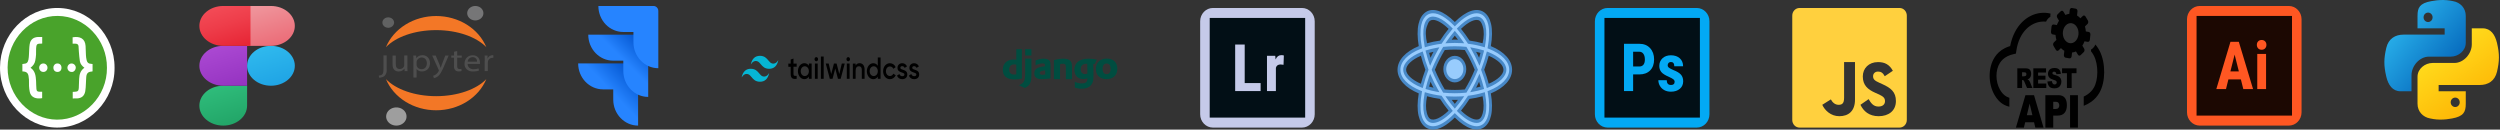 <svg width="1254" height="65" viewBox="0 0 1254 65" fill="none" xmlns="http://www.w3.org/2000/svg">
<rect x="0" y="0" width="1254" height="65" fill="#333333" stroke="none"/>
<path d="M28.519 63.999C13.209 63.889 -0.103 50.621 0.001 33.765C0.1 17.546 13.008 3.89 28.979 4.001C44.502 4.108 57.598 17.562 57.459 34.045C57.588 50.379 44.427 64.115 28.519 63.999ZM28.519 63.999C13.209 63.889 -0.103 50.621 0.001 33.765C0.1 17.546 13.008 3.89 28.979 4.001C44.502 4.108 57.598 17.562 57.459 34.045C57.588 50.379 44.427 64.115 28.519 63.999Z" fill="white"/>
<path d="M28.548 60.015C15.271 59.919 3.727 48.414 3.817 33.796C3.903 19.731 15.097 7.889 28.947 7.985C42.408 8.078 53.765 19.746 53.644 34.04C53.756 48.204 42.343 60.115 28.548 60.015ZM28.548 60.015C15.271 59.919 3.727 48.414 3.817 33.796C3.903 19.731 15.097 7.889 28.947 7.985C42.408 8.078 53.765 19.746 53.644 34.04C53.756 48.204 42.343 60.115 28.548 60.015Z" fill="#49A32B"/>
<path d="M38.006 33.99C37.942 35.23 36.905 36.259 35.883 36.08C35.878 36.08 35.873 36.08 35.867 36.08C34.735 36.081 33.816 35.124 33.815 33.941C33.853 32.756 34.795 31.821 35.931 31.841C37.063 31.847 38.067 32.846 38.006 33.99ZM19.797 46.005C20.224 46.018 20.651 46.008 21.144 46.008V49.239C18.083 49.78 15.562 48.872 14.944 46.171C14.732 45.178 14.602 44.167 14.554 43.151C14.488 42.075 14.602 40.986 14.524 39.912C14.306 36.956 13.939 35.947 11.223 35.807V32.128C11.417 32.081 11.615 32.046 11.813 32.023C13.303 31.946 13.931 31.469 14.264 29.937C14.415 29.076 14.505 28.205 14.532 27.33C14.65 25.639 14.608 23.92 14.878 22.256C15.268 19.849 16.698 18.68 19.062 18.55C19.734 18.512 20.409 18.544 21.171 18.544V21.846C20.857 21.87 20.57 21.917 20.284 21.908C18.358 21.847 18.259 22.532 18.118 24.196C18.03 25.24 18.151 26.302 18.083 27.349C18.012 28.392 17.879 29.429 17.684 30.454C17.406 31.939 16.531 33.044 15.319 33.982C17.672 35.581 17.94 38.066 18.093 40.588C18.175 41.944 18.137 43.309 18.269 44.659C18.372 45.706 18.762 45.973 19.797 46.005ZM21.78 31.841C21.793 31.841 21.805 31.841 21.817 31.841C22.942 31.861 23.839 32.829 23.82 34.004C23.82 34.042 23.819 34.081 23.817 34.119C23.754 35.267 22.811 36.144 21.712 36.078C21.667 36.079 21.623 36.078 21.579 36.076C20.459 36.018 19.596 35.023 19.652 33.853C19.707 32.684 20.66 31.783 21.78 31.841ZM28.791 31.841C30.022 31.831 30.839 32.664 30.846 33.934C30.852 35.239 30.078 36.073 28.855 36.079C27.612 36.084 26.793 35.263 26.787 34.001C26.783 33.936 26.782 33.872 26.784 33.807C26.818 32.685 27.717 31.805 28.791 31.841ZM43.471 30.232C43.798 31.509 44.435 31.957 45.722 32.019C45.933 32.029 46.143 32.066 46.432 32.1V35.778C46.276 35.831 46.115 35.871 45.953 35.898C44.228 36.01 43.442 36.748 43.267 38.554C43.156 39.707 43.165 40.873 43.089 42.029C43.057 43.3 42.946 44.566 42.758 45.822C42.318 48.096 40.958 49.23 38.711 49.369C37.988 49.414 37.26 49.376 36.48 49.376V46.089C36.9 46.062 37.27 46.024 37.641 46.015C38.984 45.981 39.458 45.529 39.524 44.137C39.597 42.608 39.629 41.077 39.694 39.547C39.789 37.336 40.369 35.361 42.341 33.982C41.213 33.141 40.306 32.124 40.072 30.751C39.788 29.088 39.696 27.388 39.543 25.701C39.468 24.858 39.471 24.007 39.393 23.165C39.308 22.255 38.709 21.941 37.916 21.92C37.462 21.909 37.006 21.918 36.425 21.918V18.708C40.131 18.066 42.691 19.353 42.928 23.055C43.028 24.61 43.014 26.172 43.109 27.726C43.151 28.572 43.272 29.411 43.471 30.232Z" fill="white"/>
<path d="M135.912 43C142.524 43 147.883 38.523 147.883 33C147.883 27.477 142.524 23 135.912 23C129.301 23 123.941 27.477 123.941 33C123.941 38.523 129.301 43 135.912 43Z" fill="url(#paint0_linear_1633_1767)"/>
<path d="M135.912 23H123.941V3H135.912C142.524 3 147.883 7.477 147.883 13C147.883 18.523 142.524 23 135.912 23Z" fill="url(#paint1_linear_1633_1767)"/>
<path d="M111.971 63C105.36 63 100 58.523 100 53C100 47.477 105.36 43 111.971 43H123.942V53C123.942 58.523 118.582 63 111.971 63Z" fill="url(#paint2_linear_1633_1767)"/>
<path d="M123.942 43H111.971C105.36 43 100 38.523 100 33C100 27.477 105.36 23 111.971 23H123.942V43Z" fill="url(#paint3_linear_1633_1767)"/>
<path d="M125.652 23H111.971C105.36 23 100 18.523 100 13C100 7.477 105.36 3 111.971 3H125.652V23Z" fill="url(#paint4_linear_1633_1767)"/>
<path d="M192.349 34.372V34.33V27.803H193.955V34.874C194.03 35.444 193.975 36.022 193.794 36.572C193.613 37.123 193.309 37.635 192.901 38.079C192.142 38.662 191.17 38.978 190.168 38.966L190 37.898C190.646 37.898 191.27 37.685 191.75 37.299C192.181 36.851 192.349 36.242 192.349 34.372ZM204.327 33.53C204.327 34.331 204.327 35.047 204.399 35.666H202.973L202.877 34.395C202.579 34.845 202.152 35.216 201.64 35.471C201.129 35.727 200.55 35.856 199.964 35.848C198.574 35.848 196.92 35.175 196.92 32.429V27.868H198.526V32.141C198.526 33.626 199.041 34.619 200.492 34.619C200.79 34.622 201.086 34.572 201.362 34.471C201.639 34.371 201.89 34.222 202.101 34.034C202.312 33.846 202.478 33.623 202.591 33.376C202.704 33.13 202.76 32.866 202.757 32.6V27.815H204.363V33.487L204.327 33.53ZM207.372 30.41C207.372 29.416 207.372 28.604 207.3 27.867H208.738L208.81 29.203C209.13 28.72 209.592 28.324 210.145 28.057C210.698 27.79 211.322 27.662 211.95 27.686C214.084 27.686 215.69 29.277 215.69 31.649C215.69 34.447 213.76 35.836 211.675 35.836C211.141 35.857 210.61 35.755 210.133 35.54C209.657 35.325 209.25 35.004 208.954 34.608V38.881H207.372V30.442V30.41ZM208.954 32.493C208.958 32.687 208.982 32.88 209.026 33.069C209.162 33.544 209.471 33.964 209.905 34.264C210.34 34.564 210.874 34.726 211.423 34.725C213.113 34.725 214.108 33.497 214.108 31.713C214.108 30.153 213.173 28.818 211.483 28.818C210.814 28.867 210.188 29.131 209.723 29.562C209.257 29.993 208.984 30.56 208.954 31.157V32.493ZM218.552 27.86L220.481 32.464C220.685 32.977 220.901 33.596 221.045 34.056C221.212 33.586 221.392 32.988 221.608 32.432L223.358 27.86H225.048L222.651 33.415C221.452 36.085 220.721 37.463 219.618 38.297C219.063 38.749 218.386 39.065 217.653 39.215L217.257 38.019C217.77 37.869 218.246 37.633 218.659 37.325C219.244 36.9 219.708 36.358 220.014 35.744C220.079 35.637 220.124 35.522 220.146 35.402C220.132 35.273 220.096 35.147 220.038 35.028L216.778 27.839H218.528L218.552 27.86ZM229.312 25.619V27.862H231.613V28.931H229.312V33.139C229.312 34.101 229.623 34.656 230.51 34.656C230.825 34.661 231.14 34.629 231.445 34.56L231.517 35.628C231.059 35.77 230.575 35.835 230.091 35.821C229.77 35.839 229.448 35.794 229.148 35.691C228.848 35.588 228.577 35.428 228.353 35.222C227.865 34.64 227.642 33.915 227.73 33.193V28.92H226.363V27.852H227.754V25.95L229.312 25.619ZM234.572 32.013C234.539 32.375 234.595 32.74 234.736 33.081C234.877 33.422 235.099 33.731 235.388 33.988C235.676 34.245 236.024 34.444 236.406 34.569C236.789 34.695 237.198 34.745 237.604 34.716C238.426 34.732 239.243 34.594 240.001 34.31L240.277 35.378C239.347 35.719 238.346 35.883 237.34 35.859C236.754 35.894 236.166 35.817 235.616 35.631C235.067 35.445 234.569 35.156 234.157 34.782C233.745 34.409 233.428 33.96 233.229 33.468C233.029 32.975 232.952 32.45 233.002 31.928C233.002 29.578 234.572 27.719 237.137 27.719C240.013 27.719 240.732 29.962 240.732 31.393C240.748 31.614 240.748 31.835 240.732 32.056H234.536L234.572 32.013ZM239.27 30.945C239.316 30.659 239.293 30.368 239.203 30.091C239.112 29.814 238.956 29.558 238.745 29.339C238.533 29.12 238.272 28.945 237.978 28.824C237.684 28.703 237.365 28.639 237.041 28.637C236.382 28.68 235.765 28.94 235.311 29.367C234.856 29.794 234.597 30.357 234.584 30.945H239.27ZM243.169 30.289C243.169 29.371 243.169 28.58 243.097 27.854H244.536V29.381H244.608C244.759 28.91 245.071 28.492 245.5 28.186C245.93 27.879 246.456 27.7 247.005 27.672C247.156 27.654 247.309 27.654 247.46 27.672V29.007C247.277 28.988 247.092 28.988 246.909 29.007C246.365 29.026 245.847 29.221 245.452 29.555C245.057 29.889 244.813 30.34 244.764 30.823C244.719 31.042 244.695 31.264 244.692 31.486V35.641H243.109V30.3L243.169 30.289Z" fill="#4E4E4E"/>
<path d="M242.467 6.402C242.516 7.12 242.324 7.834 241.916 8.455C241.508 9.075 240.902 9.573 240.176 9.885C239.449 10.197 238.634 10.31 237.836 10.208C237.037 10.106 236.291 9.795 235.691 9.314C235.092 8.833 234.667 8.203 234.47 7.506C234.274 6.809 234.314 6.075 234.587 5.398C234.86 4.722 235.353 4.133 236.002 3.707C236.652 3.281 237.43 3.036 238.236 3.005C238.764 2.979 239.293 3.047 239.792 3.204C240.291 3.361 240.75 3.604 241.144 3.92C241.537 4.235 241.856 4.617 242.083 5.043C242.31 5.469 242.44 5.931 242.467 6.402Z" fill="#767677"/>
<path d="M218.764 48.239C207.977 48.239 198.496 44.789 193.594 39.693C195.496 44.277 198.928 48.232 203.428 51.025C207.928 53.818 213.28 55.315 218.764 55.315C224.248 55.315 229.6 53.818 234.1 51.025C238.6 48.232 242.033 44.277 243.935 39.693C239.044 44.789 229.599 48.239 218.764 48.239Z" fill="#F37726"/>
<path d="M218.764 15.107C229.552 15.107 239.032 18.557 243.935 23.653C242.033 19.069 238.6 15.114 234.1 12.321C229.6 9.528 224.248 8.031 218.764 8.031C213.28 8.031 207.928 9.528 203.428 12.321C198.928 15.114 195.496 19.069 193.594 23.653C198.496 18.547 207.929 15.107 218.764 15.107Z" fill="#F37726"/>
<path d="M203.916 58.154C203.979 59.058 203.739 59.958 203.226 60.74C202.713 61.522 201.951 62.15 201.036 62.544C200.121 62.939 199.095 63.081 198.089 62.954C197.083 62.827 196.142 62.436 195.386 61.831C194.63 61.225 194.094 60.433 193.845 59.555C193.596 58.677 193.647 57.752 193.989 56.9C194.332 56.047 194.952 55.305 195.77 54.767C196.588 54.23 197.567 53.921 198.582 53.882C199.247 53.85 199.912 53.935 200.54 54.133C201.168 54.33 201.747 54.636 202.242 55.033C202.737 55.43 203.14 55.91 203.427 56.445C203.714 56.981 203.88 57.562 203.916 58.154Z" fill="#9E9E9E"/>
<path d="M194.821 13.945C194.24 13.959 193.667 13.82 193.174 13.545C192.681 13.27 192.291 12.871 192.052 12.399C191.813 11.926 191.736 11.401 191.83 10.89C191.925 10.379 192.187 9.904 192.584 9.525C192.981 9.146 193.495 8.88 194.061 8.761C194.626 8.642 195.219 8.674 195.764 8.854C196.31 9.034 196.783 9.354 197.125 9.773C197.467 10.193 197.662 10.693 197.686 11.21C197.708 11.911 197.42 12.59 196.884 13.102C196.348 13.614 195.606 13.917 194.821 13.945Z" fill="#616262"/>
<g clip-path="url(#clip0_1633_1767)">
<path fill-rule="evenodd" clip-rule="evenodd" d="M512.577 24.667V39.421C510.967 39.717 510.121 39.834 508.839 39.834C504.999 39.83 503 38.16 503 34.952C503 31.862 505.12 29.856 508.406 29.856C508.916 29.856 509.304 29.895 509.774 30.013V24.667H512.577ZM509.774 32.451C509.406 32.334 509.103 32.295 508.714 32.295C507.124 32.295 506.205 33.239 506.205 34.894C506.205 36.505 507.083 37.394 508.693 37.394C509.042 37.394 509.324 37.376 509.774 37.316V32.451Z" fill="#004D40"/>
<path fill-rule="evenodd" clip-rule="evenodd" d="M517.365 29.387V37.108C517.365 39.53 517.18 40.869 516.633 41.873C516.123 42.838 515.451 43.447 514.064 44.119L511.146 42.778C512.534 42.149 513.207 41.594 513.635 40.746C514.084 39.879 514.227 38.699 514.227 36.059V29.385H517.365V29.387Z" fill="#004D40"/>
<path d="M517.365 24.667H514.225V27.832H517.365V24.667Z" fill="#004D40"/>
<path fill-rule="evenodd" clip-rule="evenodd" d="M519.441 30.355C520.801 29.711 522.102 29.428 523.521 29.428C525.102 29.428 526.141 29.851 526.601 30.68C526.858 31.143 526.942 31.746 526.942 33.037V39.346C525.563 39.545 523.822 39.689 522.545 39.689C519.964 39.689 518.807 38.781 518.807 36.766C518.807 34.587 520.345 33.58 524.123 33.259V32.577C524.123 32.013 523.842 31.809 523.065 31.809C521.927 31.809 520.647 32.133 519.445 32.756L519.441 30.355ZM524.262 35.291C522.224 35.491 521.562 35.815 521.562 36.623C521.562 37.227 521.943 37.51 522.783 37.51C523.243 37.51 523.663 37.471 524.262 37.37V35.291Z" fill="#004D40"/>
<path fill-rule="evenodd" clip-rule="evenodd" d="M528.639 30.142C530.458 29.651 531.957 29.427 533.476 29.427C535.054 29.427 536.197 29.797 536.875 30.512C537.512 31.186 537.715 31.926 537.715 33.502V39.689H534.634V33.628C534.634 32.417 534.233 31.967 533.135 31.967C532.715 31.967 532.334 32.007 531.715 32.194V39.69H528.639V30.142Z" fill="#004D40"/>
<path fill-rule="evenodd" clip-rule="evenodd" d="M539.124 41.007C540.224 41.574 541.325 41.836 542.49 41.836C544.55 41.836 545.428 41.284 545.428 39.297V39.236C544.817 39.537 544.201 39.663 543.388 39.663C540.632 39.663 538.912 37.858 538.912 35C538.912 31.45 541.475 29.444 546.064 29.444C547.411 29.444 548.658 29.585 550.166 29.891L549.09 32.143C548.253 31.982 549.022 32.118 548.391 32.059V32.384L548.431 33.703L548.452 35.407C548.472 35.834 548.472 36.259 548.492 36.686V37.538C548.492 40.215 548.265 41.19 547.593 42.227C546.614 43.746 544.919 44.499 542.511 44.499C541.285 44.499 540.224 44.318 539.124 43.891V41.007ZM545.367 31.96H545.265H545.038C544.427 31.94 543.711 32.101 543.22 32.407C542.469 32.832 542.08 33.605 542.08 34.698C542.08 36.258 542.857 37.15 544.244 37.15C544.673 37.15 545.021 37.07 545.425 36.95V36.724V35.873C545.425 35.506 545.405 35.1 545.405 34.675L545.385 33.235L545.364 32.201V31.96H545.367Z" fill="#004D40"/>
<path fill-rule="evenodd" clip-rule="evenodd" d="M555.153 29.387C558.449 29.387 560.461 31.323 560.461 34.459C560.461 37.675 558.364 39.69 555.022 39.69C551.723 39.69 549.688 37.754 549.688 34.638C549.693 31.403 551.791 29.387 555.153 29.387ZM555.085 37.21C556.351 37.21 557.097 36.233 557.097 34.534C557.097 32.855 556.371 31.858 555.107 31.858C553.798 31.858 553.05 32.835 553.05 34.534C553.051 36.233 553.803 37.21 555.085 37.21Z" fill="#004D40"/>
</g>
<path d="M602 10.667C602 7 604.873 4 608.384 4H653.076C656.587 4 659.46 7 659.46 10.667V57.333C659.46 61 656.587 64 653.076 64H608.384C604.873 64 602 61 602 57.333V10.667Z" fill="#C5CAE9"/>
<path d="M606.789 9V59H654.673V9H606.789ZM632.327 45.667H619.558V22.333H624.346V41.667H632.327V45.667ZM643.819 32.5L642.383 32.333C641.106 32.333 640.308 32.833 639.988 34V45.667H635.519V28H639.669L639.829 29.833C640.467 28.333 641.425 27.667 642.702 27.667C643.181 27.667 643.659 27.667 643.979 27.833L643.819 32.5Z" fill="#020F16"/>
<path d="M1097 9.667C1097 5.985 1099.86 3 1103.38 3H1148.08C1151.6 3 1154.46 5.985 1154.46 9.667V56.333C1154.46 60.015 1151.6 63 1148.08 63H1103.38C1099.86 63 1097 60.015 1097 56.333V9.667Z" fill="#FF5722"/>
<path d="M1118.77 35.828H1123.01L1120.89 27.382L1118.77 35.828Z" fill="#1C0802"/>
<path d="M1101.79 8V58H1149.67V8H1101.79ZM1125.24 44.667L1124.02 39.817H1117.77L1116.56 44.667H1111.71L1118.8 20.968H1122.99L1130.13 44.667H1125.24ZM1136.66 44.667H1132.24V27.057H1136.66V44.667ZM1136.19 24.257C1135.76 24.723 1135.17 24.957 1134.43 24.957C1133.7 24.957 1133.11 24.723 1132.68 24.257C1132.25 23.79 1132.03 23.203 1132.03 22.498C1132.03 21.782 1132.25 21.197 1132.69 20.74C1133.12 20.283 1133.71 20.057 1134.43 20.057C1135.16 20.057 1135.74 20.285 1136.18 20.74C1136.62 21.195 1136.84 21.782 1136.84 22.498C1136.84 23.203 1136.62 23.79 1136.19 24.257Z" fill="#1C0802"/>
<path fill-rule="evenodd" clip-rule="evenodd" d="M381.203 28C378.754 28 377.21 29.452 376.602 32.339C377.522 30.887 378.591 30.345 379.823 30.712C380.52 30.922 381.025 31.517 381.574 32.182C382.48 33.267 383.519 34.509 385.805 34.509C388.254 34.509 389.797 33.056 390.406 30.17C389.486 31.622 388.417 32.164 387.185 31.797C386.487 31.587 385.983 30.992 385.433 30.327C384.528 29.242 383.489 28 381.203 28ZM376.602 34.491C374.152 34.491 372.609 35.944 372 38.83C372.92 37.378 373.989 36.836 375.221 37.203C375.919 37.413 376.423 38.008 376.973 38.673C377.878 39.758 378.917 41 381.203 41C383.652 41 385.196 39.548 385.805 36.661C384.884 38.113 383.815 38.656 382.583 38.288C381.886 38.078 381.381 37.483 380.832 36.818C379.926 35.751 378.887 34.491 376.602 34.491Z" fill="#06B6D4"/>
<path fill-rule="evenodd" clip-rule="evenodd" d="M399.612 33.475H398.009V37.132C398.009 38.112 398.558 38.094 399.612 38.042V39.529C397.459 39.827 396.613 39.127 396.613 37.15V33.493H395.426V31.901H396.613V29.853L398.009 29.363V31.901H399.612V33.475ZM405.727 31.883H407.123V39.512H405.727V38.409C405.237 39.214 404.466 39.704 403.456 39.704C401.69 39.704 400.235 37.954 400.235 35.697C400.235 33.423 401.705 31.691 403.456 31.691C404.466 31.691 405.237 32.181 405.727 32.968V31.883ZM403.679 38.147C404.851 38.147 405.727 37.132 405.727 35.697C405.727 34.28 404.851 33.248 403.679 33.248C402.521 33.248 401.63 34.263 401.63 35.697C401.63 37.132 402.521 38.147 403.679 38.147ZM409.453 30.746C408.963 30.746 408.562 30.256 408.562 29.696C408.562 29.119 408.963 28.646 409.453 28.646C409.943 28.646 410.344 29.119 410.344 29.696C410.358 30.256 409.943 30.746 409.453 30.746ZM408.755 39.512V31.883H410.151V39.512H408.755ZM411.769 39.512V28.366H413.164V39.512H411.769ZM422.248 31.883H423.718L421.684 39.512H420.318L418.968 34.368L417.602 39.512H416.236L414.203 31.883H415.672L416.934 37.15L418.3 31.883H419.636L420.986 37.15L422.248 31.883ZM425.469 30.746C424.979 30.746 424.579 30.256 424.579 29.696C424.579 29.119 424.979 28.646 425.469 28.646C425.959 28.646 426.36 29.119 426.36 29.696C426.36 30.256 425.959 30.746 425.469 30.746ZM424.757 39.512V31.883H426.152V39.512H424.757ZM431.184 31.691C432.639 31.691 433.678 32.845 433.678 34.84V39.529H432.282V34.997C432.282 33.843 431.718 33.23 430.828 33.23C429.907 33.23 429.18 33.878 429.18 35.435V39.529H427.785V31.901H429.18V32.88C429.611 32.075 430.308 31.691 431.184 31.691ZM440.298 28.839H441.693V39.529H440.298V38.427C439.808 39.232 439.036 39.721 438.027 39.721C436.26 39.721 434.806 37.972 434.806 35.715C434.806 33.44 436.275 31.708 438.027 31.708C439.036 31.708 439.808 32.198 440.298 32.985V28.839ZM438.264 38.147C439.437 38.147 440.313 37.132 440.313 35.697C440.313 34.28 439.437 33.248 438.264 33.248C437.107 33.248 436.216 34.263 436.216 35.697C436.216 37.132 437.092 38.147 438.264 38.147ZM446.384 39.721C444.424 39.721 442.97 37.972 442.97 35.715C442.97 33.44 444.439 31.708 446.384 31.708C447.66 31.708 448.759 32.478 449.278 33.685L448.076 34.508C447.794 33.79 447.156 33.335 446.384 33.335C445.241 33.335 444.38 34.35 444.38 35.732C444.38 37.114 445.241 38.129 446.384 38.129C447.156 38.129 447.794 37.657 448.106 36.957L449.308 37.762C448.759 38.934 447.66 39.721 446.384 39.721ZM451.609 34C451.609 35.382 455.097 34.542 455.097 37.377C455.097 38.899 453.969 39.721 452.574 39.721C451.282 39.721 450.347 39.039 449.931 37.937L451.134 37.114C451.342 37.797 451.861 38.217 452.574 38.217C453.197 38.217 453.672 37.972 453.672 37.359C453.672 35.995 450.184 36.765 450.184 34.035C450.184 32.6 451.238 31.708 452.559 31.708C453.627 31.708 454.503 32.285 454.949 33.3L453.776 34.07C453.538 33.475 453.093 33.195 452.559 33.195C452.054 33.178 451.609 33.44 451.609 34ZM457.576 34C457.576 35.382 461.064 34.542 461.064 37.377C461.064 38.899 459.936 39.721 458.541 39.721C457.249 39.721 456.314 39.039 455.899 37.937L457.101 37.114C457.309 37.797 457.828 38.217 458.541 38.217C459.164 38.217 459.639 37.972 459.639 37.359C459.639 35.995 456.151 36.765 456.151 34.035C456.151 32.6 457.205 31.708 458.526 31.708C459.595 31.708 460.47 32.285 460.916 33.3L459.743 34.07C459.505 33.475 459.06 33.195 458.526 33.195C458.021 33.178 457.576 33.44 457.576 34Z" fill="black"/>
<path d="M1224 60C1226.35 59.992 1227.98 59.776 1229.95 59.421C1235.77 58.363 1236.83 56.141 1236.83 52.047V45.79H1223.22V42.632H1237.35H1243.92C1247.91 42.632 1251.4 40.671 1252.5 35.97C1253.75 30.575 1253.81 27.196 1252.5 21.562C1251.51 17.361 1249.33 14.211 1245.34 14.211H1239.85V22.27C1239.85 26.953 1235.79 31.579 1231.13 31.579H1220.19C1216.38 31.579 1212.63 34.519 1212.63 38.49V52.047C1212.63 55.898 1215.29 58.778 1219.01 59.424C1218.92 59.434 1221.67 60.01 1224 60ZM1231.54 53.684C1230.29 53.684 1229.27 52.616 1229.27 51.313C1229.27 49.998 1230.29 48.948 1231.54 48.948C1232.8 48.948 1233.8 49.996 1233.8 51.313C1233.8 52.611 1232.8 53.684 1231.54 53.684Z" fill="url(#paint5_linear_1633_1767)"/>
<path d="M1225.46 0C1223.11 0.008 1221.48 0.224 1219.51 0.58C1213.69 1.637 1212.63 3.859 1212.63 7.953V14.211H1226.24V17.369H1212.11H1205.54C1201.55 17.369 1198.06 19.33 1196.96 24.03C1195.71 29.425 1195.65 32.804 1196.96 38.438C1197.95 42.639 1200.13 45.789 1204.12 45.789H1209.61V37.731C1209.61 33.047 1213.67 28.421 1218.32 28.421H1229.27C1233.08 28.421 1236.83 25.481 1236.83 21.51V7.953C1236.83 4.102 1234.17 1.222 1230.45 0.576C1230.54 0.567 1227.79 -0.009 1225.46 0ZM1217.93 6.316C1219.17 6.316 1220.19 7.385 1220.19 8.687C1220.19 10.003 1219.17 11.053 1217.93 11.053C1216.66 11.053 1215.66 10.004 1215.66 8.687C1215.66 7.39 1216.66 6.316 1217.93 6.316Z" fill="url(#paint6_linear_1633_1767)"/>
<path fill-rule="evenodd" clip-rule="evenodd" d="M1046.07 8.251L1047.28 10.29C1047.6 10.829 1047.52 11.6 1047.1 12.007L1045.81 13.257C1046.05 14.052 1046.2 14.901 1046.26 15.768L1047.72 16.026C1048.24 16.115 1048.61 16.737 1048.54 17.407L1048.27 19.949C1048.2 20.618 1047.71 21.091 1047.19 20.995L1045.59 20.714C1045.3 21.509 1044.94 22.239 1044.51 22.891L1045.41 24.398C1045.72 24.936 1045.64 25.708 1045.22 26.114L1043.62 27.663C1043.2 28.07 1042.6 27.962 1042.28 27.43L1041.3 25.785C1040.68 26.084 1040.02 26.276 1039.34 26.354L1039.13 28.225C1039.06 28.895 1038.58 29.362 1038.05 29.272L1036.07 28.925C1035.54 28.835 1035.18 28.213 1035.25 27.544L1035.47 25.498C1034.85 25.134 1034.28 24.667 1033.77 24.123L1032.59 25.265C1032.17 25.672 1031.56 25.57 1031.24 25.032L1030.03 22.993C1029.72 22.454 1029.8 21.683 1030.22 21.276L1031.5 20.026C1031.27 19.225 1031.12 18.382 1031.06 17.515L1029.59 17.257C1029.07 17.168 1028.7 16.546 1028.78 15.876L1029.05 13.334C1029.12 12.665 1029.6 12.198 1030.13 12.288L1031.73 12.569C1032.01 11.779 1032.38 11.044 1032.8 10.392L1031.91 8.885C1031.59 8.353 1031.67 7.581 1032.09 7.175L1033.69 5.626C1034.11 5.219 1034.71 5.321 1035.03 5.859L1036.01 7.503C1036.63 7.204 1037.29 7.013 1037.97 6.935L1038.17 5.063C1038.24 4.394 1038.73 3.921 1039.25 4.011L1041.24 4.358C1041.76 4.447 1042.13 5.069 1042.06 5.739L1041.84 7.785C1042.46 8.149 1043.03 8.616 1043.54 9.166L1044.72 8.024C1045.14 7.611 1045.75 7.713 1046.07 8.251ZM1011.88 44.139V34.272H1015.85C1016.59 34.272 1017.15 34.349 1017.54 34.517C1017.93 34.678 1018.24 34.977 1018.48 35.414C1018.72 35.856 1018.84 36.389 1018.84 37.017C1018.84 37.561 1018.74 38.039 1018.56 38.434C1018.38 38.835 1018.13 39.158 1017.81 39.403C1017.61 39.558 1017.33 39.69 1016.97 39.791C1017.26 39.917 1017.46 40.031 1017.59 40.156C1017.68 40.24 1017.8 40.413 1017.97 40.677C1018.13 40.94 1018.24 41.149 1018.3 41.292L1019.46 44.145H1016.77L1015.49 41.137C1015.33 40.748 1015.19 40.491 1015.06 40.377C1014.89 40.228 1014.7 40.15 1014.48 40.15H1014.27V44.145H1011.88V44.139ZM1020.28 61.321H1015.83L1015.19 64H1011.18L1015.96 47.739H1020.26L1025.03 64H1020.91L1020.28 61.321ZM1019.45 57.798L1018.06 51.95L1016.67 57.798H1019.45ZM1025.96 47.739H1032.49C1033.92 47.739 1034.99 48.17 1035.69 49.037C1036.4 49.904 1036.75 51.142 1036.75 52.739C1036.75 54.384 1036.37 55.669 1035.59 56.596C1034.82 57.523 1033.64 57.984 1032.05 57.984H1029.9V64H1025.96V47.739ZM1029.9 54.689H1030.87C1031.63 54.689 1032.17 54.521 1032.47 54.18C1032.78 53.845 1032.94 53.409 1032.94 52.889C1032.94 52.38 1032.8 51.944 1032.54 51.591C1032.27 51.238 1031.76 51.059 1031.03 51.059H1029.9V54.689ZM1038.34 47.739H1042.29V64H1038.34V47.739ZM1014.27 38.278H1015.27C1015.38 38.278 1015.59 38.231 1015.91 38.141C1016.07 38.099 1016.2 37.997 1016.29 37.83C1016.4 37.663 1016.44 37.471 1016.44 37.256C1016.44 36.939 1016.36 36.688 1016.21 36.52C1016.05 36.347 1015.75 36.263 1015.32 36.263H1014.27V38.278ZM1019.92 34.272H1026.3V36.377H1022.31V37.95H1026.01V39.959H1022.31V41.903H1026.42V44.133H1019.92V34.272ZM1026.98 40.874L1029.25 40.694C1029.29 41.167 1029.4 41.52 1029.55 41.765C1029.8 42.16 1030.15 42.363 1030.6 42.363C1030.94 42.363 1031.2 42.261 1031.39 42.058C1031.57 41.855 1031.66 41.615 1031.66 41.346C1031.66 41.089 1031.57 40.862 1031.4 40.659C1031.23 40.455 1030.82 40.27 1030.18 40.084C1029.14 39.785 1028.39 39.385 1027.94 38.888C1027.49 38.392 1027.27 37.758 1027.27 36.987C1027.27 36.478 1027.39 36 1027.62 35.551C1027.85 35.103 1028.19 34.744 1028.65 34.487C1029.12 34.23 1029.75 34.104 1030.55 34.104C1031.54 34.104 1032.29 34.337 1032.81 34.81C1033.32 35.282 1033.63 36.024 1033.73 37.053L1031.49 37.226C1031.43 36.777 1031.3 36.448 1031.11 36.251C1030.92 36.048 1030.66 35.946 1030.32 35.946C1030.05 35.946 1029.84 36.024 1029.7 36.173C1029.56 36.323 1029.49 36.508 1029.49 36.724C1029.49 36.879 1029.55 37.017 1029.66 37.148C1029.77 37.274 1030.03 37.399 1030.45 37.513C1031.5 37.8 1032.25 38.093 1032.69 38.386C1033.14 38.679 1033.48 39.044 1033.68 39.48C1033.88 39.911 1033.99 40.401 1033.99 40.94C1033.99 41.574 1033.85 42.154 1033.57 42.686C1033.3 43.218 1032.92 43.625 1032.43 43.9C1031.94 44.175 1031.32 44.313 1030.57 44.313C1029.26 44.313 1028.35 43.99 1027.85 43.344C1027.34 42.686 1027.05 41.867 1026.98 40.874ZM1034.33 34.272H1041.58V36.712H1039.15V44.139H1036.77V36.712H1034.33V34.272ZM1026.31 10.852C1025.45 10.769 1024.59 10.781 1023.73 10.888C1021.1 11.211 1018.54 12.437 1016.43 14.536C1013.98 16.958 1012.12 20.582 1011.41 25.385L1011.18 26.886L1010.01 27.149C1008.87 27.406 1007.84 27.759 1006.95 28.207C1006.08 28.638 1005.3 29.17 1004.62 29.798C1004.08 30.301 1003.61 30.863 1003.21 31.473C1001.98 33.357 1001.41 35.719 1001.43 38.111C1001.44 40.539 1002.06 42.991 1003.2 45.006C1003.63 45.754 1004.12 46.442 1004.68 47.04C1005.25 47.644 1005.89 48.146 1006.61 48.523C1007.02 48.738 1007.45 48.917 1007.9 49.061V53.54C1006.97 53.325 1006.11 53.002 1005.3 52.578C1004.24 52.015 1003.3 51.292 1002.48 50.407C1001.69 49.569 1001 48.618 1000.42 47.584C998.861 44.833 998.019 41.472 998 38.123C997.982 34.738 998.805 31.371 1000.58 28.644C1001.16 27.759 1001.83 26.946 1002.61 26.228C1003.51 25.391 1004.55 24.685 1005.72 24.105C1006.52 23.704 1007.38 23.369 1008.29 23.1C1009.32 17.873 1011.51 13.849 1014.33 11.056C1016.97 8.442 1020.14 6.917 1023.41 6.517C1025.13 6.307 1026.87 6.403 1028.57 6.81C1028.53 7.007 1028.5 7.204 1028.48 7.408L1028.48 7.444C1028.44 7.785 1028.43 8.125 1028.44 8.472C1028.08 8.652 1027.75 8.897 1027.44 9.196L1027.43 9.208C1026.98 9.644 1026.59 10.207 1026.31 10.852ZM1051.05 22.335C1051.31 22.64 1051.56 22.957 1051.81 23.298C1052.31 23.985 1052.78 24.763 1053.23 25.63C1054.73 28.572 1055.49 32.501 1055.46 36.347C1055.43 40.12 1054.63 43.876 1053 46.639C1051.94 48.439 1050.58 49.91 1048.95 51.076C1047.83 51.878 1046.57 52.542 1045.2 53.08V48.445C1045.94 48.092 1046.63 47.697 1047.26 47.249C1048.49 46.37 1049.5 45.299 1050.25 44.014C1051.42 42.022 1051.99 39.205 1052.02 36.317C1052.05 33.285 1051.47 30.241 1050.34 28.028C1050.02 27.388 1049.66 26.814 1049.29 26.3C1049.14 26.102 1049 25.917 1048.85 25.738C1048.87 25.439 1048.88 25.134 1048.87 24.829C1049.23 24.649 1049.56 24.404 1049.87 24.105L1049.88 24.093C1050.36 23.621 1050.76 23.023 1051.05 22.335ZM1039.19 11.654C1041.35 12.031 1042.85 14.572 1042.56 17.329C1042.26 20.086 1040.28 22.018 1038.12 21.641C1035.96 21.264 1034.45 18.723 1034.75 15.966C1035.05 13.209 1037.03 11.277 1039.19 11.654Z" fill="black"/>
<path d="M952.816 4H902.65C900.635 4 899 5.708 899 7.811V60.189C899 62.292 900.635 64 902.65 64H952.81C954.825 64 956.46 62.292 956.46 60.194V7.811C956.46 5.708 954.825 4 952.816 4ZM930.466 49.977C930.466 55.685 927.26 58.286 922.578 58.286C918.346 58.286 915.294 55.322 914.049 52.571L918.351 49.854C919.18 51.388 920.441 52.571 922.258 52.571C923.995 52.571 924.994 51.863 924.994 49.106V31.143H930.466V49.977ZM942.336 58.286C937.489 58.286 934.736 55.736 933.203 52.571L937.307 49.714C938.424 51.623 939.642 53.447 942.218 53.447C944.383 53.447 945.516 52.32 945.516 50.758C945.516 48.894 944.34 48.23 941.962 47.142L940.658 46.556C936.89 44.882 934.384 42.783 934.384 38.342C934.384 34.257 937.371 31.143 942.031 31.143C945.35 31.143 947.733 32.348 949.454 35.507L945.393 38.236C944.495 36.556 943.533 35.897 942.031 35.897C940.503 35.897 939.535 36.913 939.535 38.236C939.535 39.87 940.503 40.529 942.742 41.545L944.046 42.131C948.487 44.112 950.988 46.137 950.988 50.691C950.988 55.596 947.295 58.286 942.336 58.286Z" fill="#FFD03E"/>
<path d="M800 10.667C800 6.985 802.859 4 806.384 4H851.076C854.602 4 857.46 6.985 857.46 10.667V57.333C857.46 61.015 854.602 64 851.076 64H806.384C802.859 64 800 61.015 800 57.333V10.667Z" fill="#03A9F4"/>
<path d="M822.371 25.956H819.176V33.346H822.325C823.198 33.346 823.873 33.048 824.352 32.451C824.831 31.854 825.069 30.986 825.069 29.846C825.069 28.663 824.824 27.723 824.336 27.023C823.848 26.323 823.192 25.968 822.371 25.956Z" fill="#020F16"/>
<path d="M804.789 9V59H852.673V9H804.789ZM827.717 35.315C826.399 36.662 824.57 37.333 822.231 37.333H819.176V45.667H814.594V21.968H822.326C824.57 21.968 826.361 22.697 827.695 24.15C829.029 25.603 829.698 27.492 829.698 29.813C829.698 32.135 829.037 33.968 827.717 35.315ZM842.588 44.56C841.457 45.515 839.969 45.992 838.13 45.992C836.893 45.992 835.802 45.74 834.857 45.235C833.912 44.73 833.17 44.027 832.635 43.127C832.1 42.227 831.832 41.255 831.832 40.213H836.025C836.047 41.015 836.225 41.618 836.563 42.02C836.901 42.422 837.454 42.622 838.223 42.622C839.407 42.622 839.999 42.063 839.999 40.945C839.999 40.555 839.821 40.193 839.462 39.863C839.102 39.533 838.308 39.087 837.071 38.522C835.253 37.752 834.003 36.955 833.321 36.128C832.64 35.302 832.3 34.278 832.3 33.052C832.3 31.51 832.833 30.238 833.898 29.235C834.962 28.232 836.375 27.73 838.129 27.73C839.977 27.73 841.458 28.23 842.571 29.227C843.683 30.223 844.239 31.565 844.239 33.247H839.827C839.827 31.815 839.257 31.098 838.113 31.098C837.645 31.098 837.262 31.25 836.959 31.553C836.656 31.857 836.507 32.282 836.507 32.823C836.507 33.213 836.673 33.558 837.007 33.857C837.34 34.155 838.122 34.582 839.361 35.135C841.16 35.83 842.429 36.603 843.173 37.455C843.916 38.307 844.287 39.412 844.287 40.767C844.287 42.342 843.72 43.605 842.588 44.56Z" fill="#020F16"/>
<path d="M757.743 34.988C757.743 30.326 753.559 26.265 746.98 23.672C747.808 19.218 747.921 15.243 747.219 12.199C746.633 9.661 745.522 7.835 743.92 6.775C742.957 6.138 741.855 5.813 740.647 5.813C737.476 5.813 733.618 8.149 729.734 12.134C725.846 8.147 721.986 5.81 718.813 5.81C717.604 5.81 716.503 6.133 715.539 6.772C713.938 7.834 712.826 9.661 712.241 12.2C711.539 15.245 711.652 19.22 712.478 23.672C705.902 26.265 701.719 30.328 701.719 34.988C701.719 39.648 705.902 43.712 712.48 46.303C711.652 50.755 711.539 54.73 712.243 57.774C712.827 60.315 713.939 62.141 715.542 63.205C716.506 63.842 717.608 64.167 718.816 64.167C718.818 64.167 718.816 64.167 718.818 64.167C721.989 64.167 725.848 61.831 729.732 57.843C733.616 61.826 737.475 64.16 740.645 64.162C740.647 64.162 740.647 64.162 740.647 64.162C741.856 64.162 742.957 63.838 743.922 63.2C745.522 62.139 746.633 60.314 747.217 57.776C747.92 54.731 747.806 50.756 746.98 46.304C753.558 43.714 757.743 39.65 757.743 34.988ZM742.498 9.673C743.409 10.276 744.064 11.417 744.443 13.062C745.019 15.557 744.906 18.913 744.216 22.716C741.924 22.021 739.414 21.493 736.735 21.152C735.141 18.648 733.476 16.392 731.793 14.415C735.237 10.935 738.399 9.149 740.647 9.149C741.351 9.149 741.973 9.326 742.498 9.673ZM738.039 40.469C737.101 42.331 736.137 44.057 735.162 45.669C733.431 45.844 731.618 45.939 729.729 45.939C727.839 45.939 726.026 45.843 724.293 45.669C723.318 44.057 722.354 42.331 721.416 40.469C720.503 38.651 719.675 36.816 718.93 34.988C719.675 33.163 720.503 31.325 721.418 29.508C722.356 27.645 723.321 25.919 724.296 24.305C726.027 24.13 727.842 24.035 729.731 24.035C731.62 24.035 733.433 24.13 735.162 24.305C736.137 25.919 737.101 27.643 738.039 29.506C738.954 31.323 739.783 33.161 740.529 34.987C739.783 36.816 738.954 38.651 738.039 40.469ZM742.024 38.977C742.613 40.704 743.11 42.398 743.52 44.037C742.098 44.467 740.565 44.834 738.932 45.129C739.473 44.159 740.006 43.172 740.52 42.15C741.052 41.096 741.547 40.037 742.024 38.977ZM729.731 53.301C728.683 52.07 727.623 50.706 726.563 49.182C727.603 49.239 728.656 49.274 729.731 49.274C730.804 49.274 731.857 49.239 732.895 49.182C731.837 50.706 730.778 52.072 729.731 53.301ZM720.527 45.129C718.895 44.834 717.362 44.467 715.94 44.037C716.35 42.398 716.845 40.706 717.434 38.978C717.911 40.037 718.407 41.097 718.937 42.151C719.451 43.172 719.985 44.159 720.527 45.129ZM717.434 30.998C716.845 29.271 716.35 27.578 715.94 25.939C717.362 25.509 718.895 25.142 720.528 24.847C719.987 25.818 719.452 26.805 718.938 27.825C718.407 28.881 717.911 29.939 717.434 30.998ZM729.732 16.677C730.779 17.906 731.838 19.27 732.895 20.794C731.857 20.737 730.804 20.702 729.731 20.702C728.658 20.702 727.605 20.737 726.566 20.794C727.625 19.27 728.685 17.906 729.732 16.677ZM740.52 27.825C740.006 26.803 739.473 25.816 738.932 24.846C740.565 25.141 742.098 25.508 743.52 25.938C743.11 27.578 742.613 29.271 742.024 31C741.547 29.941 741.052 28.881 740.52 27.825ZM715.017 13.064C715.397 11.415 716.052 10.273 716.963 9.668C717.489 9.321 718.111 9.144 718.813 9.144C721.064 9.144 724.226 10.932 727.671 14.415C725.987 16.394 724.321 18.648 722.725 21.154C720.046 21.494 717.536 22.025 715.243 22.72C714.554 18.913 714.44 15.557 715.017 13.064ZM704.592 34.988C704.592 32.105 707.797 29.042 713.186 26.89C713.836 29.499 714.702 32.224 715.768 34.988C714.702 37.753 713.836 40.477 713.186 43.087C707.797 40.934 704.592 37.871 704.592 34.988ZM718.815 60.832C718.111 60.832 717.487 60.655 716.964 60.31C716.051 59.705 715.396 58.563 715.017 56.914C714.44 54.419 714.554 51.063 715.243 47.26C717.536 47.955 720.044 48.484 722.723 48.824C724.319 51.33 725.986 53.586 727.671 55.565C724.226 59.046 721.064 60.832 718.815 60.832ZM744.442 56.914C744.061 58.56 743.408 59.7 742.497 60.304C741.973 60.65 741.349 60.827 740.645 60.827C738.396 60.827 735.234 59.041 731.791 55.563C733.474 53.584 735.139 51.328 736.734 48.824C739.413 48.484 741.921 47.953 744.214 47.26C744.905 51.063 745.018 54.419 744.442 56.914ZM746.272 43.088C745.623 40.479 744.757 37.754 743.691 34.988C744.757 32.222 745.623 29.498 746.272 26.888C751.663 29.041 754.87 32.105 754.87 34.988C754.87 37.871 751.663 40.936 746.272 43.088Z" fill="#98CCFD"/>
<path d="M718.816 65C717.48 65 716.259 64.64 715.184 63.93C713.407 62.749 712.183 60.752 711.547 57.989C710.869 55.051 710.906 51.213 711.647 46.847C704.87 44.025 701 39.726 701 34.988C701 30.249 704.87 25.951 711.647 23.126C710.905 18.763 710.869 14.923 711.547 11.985C712.183 9.224 713.407 7.226 715.183 6.047C718.803 3.65 724.057 5.392 729.732 11.03C735.404 5.397 740.655 3.656 744.276 6.051C746.05 7.226 747.274 9.222 747.912 11.983C748.59 14.923 748.553 18.763 747.81 23.126C754.589 25.949 758.46 30.249 758.46 34.988C758.46 39.726 754.589 44.026 747.81 46.851C748.554 51.214 748.589 55.053 747.911 57.992C747.274 60.753 746.052 62.749 744.278 63.925C740.653 66.322 735.399 64.576 729.73 58.947C725.742 62.911 721.979 65 718.816 65ZM718.813 6.643C717.731 6.643 716.748 6.929 715.895 7.495C714.464 8.445 713.469 10.101 712.936 12.415C712.278 15.261 712.364 19.093 713.182 23.496L713.317 24.223L712.71 24.463C706.18 27.034 702.437 30.871 702.437 34.988C702.437 39.104 706.18 42.941 712.709 45.514L713.315 45.754L713.18 46.481C712.363 50.884 712.277 54.716 712.935 57.562C713.467 59.878 714.463 61.534 715.897 62.484C716.751 63.046 717.732 63.333 718.814 63.333H718.816C721.706 63.333 725.412 61.162 729.255 57.218L729.73 56.73L730.206 57.218C734.047 61.157 737.755 63.328 740.645 63.328C741.728 63.328 742.71 63.041 743.567 62.476C744.995 61.529 745.99 59.875 746.523 57.56C747.181 54.714 747.095 50.884 746.277 46.481L746.142 45.754L746.748 45.514C753.279 42.943 757.024 39.104 757.024 34.988C757.024 30.869 753.279 27.033 746.748 24.462L746.142 24.222L746.279 23.495C747.096 19.091 747.182 15.26 746.524 12.413C745.99 10.098 744.995 8.445 743.564 7.498C742.709 6.933 741.728 6.646 740.646 6.646C737.757 6.646 734.051 8.817 730.207 12.758L729.732 13.247L729.256 12.758C725.412 8.815 721.704 6.643 718.813 6.643ZM718.814 61.665C717.985 61.665 717.243 61.453 716.609 61.033C715.523 60.313 714.753 58.999 714.321 57.128C713.735 54.582 713.811 51.109 714.539 47.088L714.694 46.232L715.423 46.452C717.708 47.144 720.187 47.664 722.799 47.995L723.111 48.035L723.299 48.327C724.84 50.746 726.484 52.983 728.179 54.977L728.716 55.609L728.14 56.193C724.651 59.721 721.338 61.665 718.814 61.665ZM715.8 48.282C715.128 51.683 715.108 54.579 715.71 56.697C716.109 58.099 716.579 59.094 717.32 59.584C719.179 60.817 722.798 59.189 726.619 55.506C725.135 53.705 723.695 51.726 722.332 49.61C720.044 49.307 717.85 48.86 715.8 48.282ZM740.646 61.66C738.122 61.66 734.81 59.718 731.322 56.191L730.746 55.609L731.283 54.977C732.985 52.973 734.626 50.737 736.159 48.328L736.345 48.035L736.658 47.995C739.271 47.663 741.755 47.144 744.038 46.452L744.768 46.232L744.921 47.088C745.65 51.113 745.726 54.584 745.138 57.128C744.706 58.998 743.937 60.31 742.856 61.027C742.218 61.449 741.475 61.66 740.646 61.66ZM732.842 55.506C736.663 59.186 740.27 60.815 742.143 59.579C742.88 59.093 743.348 58.097 743.748 56.698C744.354 54.579 744.329 51.683 743.659 48.283C741.609 48.862 739.415 49.307 737.124 49.612C735.769 51.719 734.331 53.697 732.842 55.506ZM729.73 54.487L729.22 53.887C728.11 52.583 727.028 51.178 726.005 49.705L725 48.26L726.597 48.348C728.653 48.462 730.808 48.462 732.862 48.348L734.458 48.26L733.455 49.704C732.435 51.169 731.355 52.577 730.242 53.884L729.73 54.487ZM728.147 50.084C728.663 50.779 729.193 51.454 729.73 52.105C730.267 51.451 730.795 50.778 731.312 50.084C730.265 50.116 729.194 50.116 728.147 50.084ZM729.73 46.773C727.886 46.773 726.037 46.681 724.233 46.499L723.899 46.466L723.707 46.147C722.671 44.435 721.693 42.664 720.798 40.888C719.909 39.119 719.061 37.255 718.28 35.344L718.133 34.988L718.28 34.631C719.061 32.72 719.909 30.854 720.798 29.087C721.703 27.29 722.655 25.57 723.71 23.826L723.902 23.51L724.236 23.476C727.838 23.113 731.622 23.113 735.223 23.476L735.557 23.51L735.749 23.828C736.806 25.579 737.759 27.299 738.658 29.087C739.556 30.871 740.403 32.735 741.176 34.633L741.321 34.988L741.176 35.344C740.403 37.24 739.556 39.106 738.658 40.89C737.759 42.678 736.806 44.398 735.749 46.149L735.557 46.467L735.223 46.501C733.422 46.681 731.575 46.773 729.73 46.773ZM724.689 44.872C728.006 45.184 731.455 45.184 734.767 44.872C735.725 43.269 736.594 41.687 737.42 40.048C738.24 38.419 739.017 36.718 739.733 34.988C739.017 33.257 738.24 31.556 737.42 29.927C736.595 28.288 735.725 26.706 734.767 25.104C731.454 24.792 727.999 24.792 724.692 25.104C723.737 26.701 722.867 28.282 722.036 29.929C721.225 31.543 720.446 33.244 719.723 34.988C720.446 36.73 721.223 38.431 722.036 40.048C722.856 41.674 723.749 43.294 724.689 44.872ZM737.454 46.241L738.326 44.677C738.862 43.716 739.389 42.739 739.899 41.73C740.425 40.687 740.915 39.638 741.386 38.591L742.113 36.977L742.69 38.671C743.272 40.377 743.784 42.106 744.209 43.808L744.414 44.632L743.7 44.847C742.239 45.287 740.673 45.66 739.042 45.956L737.454 46.241ZM741.91 40.99C741.66 41.517 741.403 42.046 741.139 42.572C740.898 43.053 740.651 43.525 740.402 43.991C741.16 43.825 741.899 43.643 742.614 43.443C742.399 42.626 742.163 41.807 741.91 40.99ZM722.003 46.241L720.416 45.954C718.784 45.659 717.217 45.285 715.76 44.845L715.046 44.63L715.252 43.808C715.674 42.112 716.184 40.385 716.769 38.672L717.346 36.977L718.073 38.594C718.543 39.641 719.032 40.688 719.558 41.732C720.067 42.741 720.595 43.718 721.131 44.678L722.003 46.241ZM716.843 43.44C717.556 43.638 718.294 43.821 719.051 43.988C718.803 43.523 718.557 43.051 718.316 42.571C718.05 42.046 717.796 41.519 717.546 40.99C717.293 41.81 717.059 42.627 716.843 43.44ZM745.79 44.161L745.581 43.319C744.94 40.738 744.082 38.051 743.035 35.33L742.903 34.988L743.035 34.648C744.082 31.93 744.94 29.24 745.582 26.658L745.792 25.816L746.507 26.101C752.193 28.37 755.587 31.693 755.587 34.988C755.587 38.284 752.193 41.605 746.506 43.876L745.79 44.161ZM744.476 34.988C745.381 37.367 746.141 39.723 746.744 42.006C751.268 40.055 754.151 37.342 754.151 34.988C754.151 32.633 751.268 29.921 746.744 27.97C746.141 30.256 745.379 32.61 744.476 34.988ZM713.666 44.16L712.952 43.875C707.267 41.604 703.873 38.282 703.873 34.988C703.873 31.693 707.267 28.372 712.952 26.101L713.666 25.816L713.875 26.658C714.52 29.249 715.377 31.938 716.421 34.648L716.555 34.988L716.422 35.328C715.377 38.037 714.522 40.727 713.877 43.318L713.666 44.16ZM712.715 27.97C708.191 29.922 705.31 32.635 705.31 34.988C705.31 37.34 708.191 40.053 712.715 42.006C713.319 39.713 714.079 37.359 714.982 34.988C714.079 32.617 713.319 30.262 712.715 27.97ZM717.345 33.002L716.767 31.306C716.184 29.594 715.672 27.866 715.25 26.171L715.045 25.349L715.759 25.134C717.218 24.693 718.784 24.32 720.416 24.025L722.005 23.738L721.128 25.304C720.593 26.262 720.065 27.239 719.555 28.248C719.03 29.29 718.54 30.339 718.07 31.386L717.345 33.002ZM716.843 26.536C717.057 27.348 717.293 28.166 717.546 28.985C717.796 28.458 718.051 27.931 718.316 27.405C718.557 26.926 718.803 26.454 719.051 25.987C718.294 26.152 717.556 26.337 716.843 26.536ZM742.113 33.002L741.386 31.386C740.915 30.337 740.425 29.29 739.899 28.247C739.391 27.238 738.862 26.261 738.326 25.3L737.454 23.736L739.04 24.023C740.673 24.318 742.242 24.692 743.699 25.134L744.413 25.349L744.207 26.172C743.782 27.873 743.272 29.602 742.689 31.309L742.113 33.002ZM740.403 25.986C740.652 26.453 740.899 26.924 741.14 27.405C741.406 27.931 741.662 28.458 741.912 28.987C742.165 28.168 742.4 27.349 742.616 26.536C741.902 26.336 741.162 26.152 740.403 25.986ZM744.763 23.745L744.035 23.525C741.755 22.833 739.273 22.314 736.656 21.982L736.342 21.942L736.156 21.649C734.619 19.233 732.978 16.995 731.28 15.001L730.743 14.369L731.319 13.786C735.957 9.099 740.287 7.251 742.85 8.949C743.934 9.667 744.703 10.979 745.135 12.847C745.721 15.393 745.645 18.866 744.917 22.889L744.763 23.745ZM737.124 20.363C739.418 20.669 741.61 21.115 743.659 21.694C744.401 18.514 744.506 15.7 743.749 13.277C743.315 11.893 742.881 10.884 742.142 10.394C740.277 9.16 736.666 10.788 732.843 14.469C734.327 16.272 735.765 18.251 737.124 20.363ZM714.696 23.745L714.541 22.889C713.811 18.866 713.735 15.395 714.322 12.849C714.755 10.976 715.523 9.662 716.608 8.945C719.178 7.245 723.504 9.097 728.143 13.787L728.72 14.371L728.182 15.003C726.481 16.999 724.84 19.236 723.303 21.651L723.116 21.944L722.803 21.984C720.192 22.316 717.708 22.834 715.424 23.526L714.696 23.745ZM718.813 9.977C718.237 9.977 717.734 10.116 717.317 10.393C716.579 10.881 716.205 11.92 715.71 13.279C714.934 15.405 715.065 18.299 715.8 21.694C717.852 21.115 720.044 20.669 722.335 20.363C723.694 18.251 725.133 16.273 726.62 14.471C723.648 11.606 720.828 9.977 718.813 9.977ZM725.003 21.714L726.007 20.27C727.027 18.803 728.108 17.397 729.22 16.09L729.73 15.49L730.24 16.09C731.356 17.402 732.437 18.808 733.452 20.268L734.453 21.712L732.859 21.625C730.805 21.514 728.65 21.514 726.597 21.625L725.003 21.714ZM729.73 19.868C730.262 19.868 730.789 19.877 731.312 19.892C730.799 19.2 730.269 18.526 729.732 17.872C729.194 18.524 728.666 19.198 728.15 19.892C728.673 19.877 729.199 19.868 729.73 19.868Z" fill="#4788C7"/>
<path d="M734.999 34.836C734.999 38.062 732.751 40.672 729.971 40.672C727.191 40.672 724.943 38.062 724.943 34.836C724.943 31.609 727.191 29 729.971 29C732.751 29 734.999 31.609 734.999 34.836Z" fill="#98CCFD"/>
<path d="M729.73 41.339C726.561 41.339 723.984 38.348 723.984 34.669C723.984 30.991 726.561 28 729.73 28C732.899 28 735.476 30.991 735.476 34.669C735.476 38.348 732.899 41.339 729.73 41.339ZM729.73 29.667C727.354 29.667 725.421 31.912 725.421 34.669C725.421 37.427 727.354 39.672 729.73 39.672C732.106 39.672 734.04 37.427 734.04 34.669C734.04 31.912 732.106 29.667 729.73 29.667Z" fill="#4788C7"/>
<path d="M317.67 31.785H290C290 38.988 295.592 44.828 302.491 44.828H307.604V49.966C307.608 57.156 313.184 62.987 320.07 63V34.292C320.07 32.907 318.995 31.785 317.67 31.785Z" fill="url(#paint7_linear_1633_1767)"/>
<path d="M322.74 17.396H295.07C295.075 24.593 300.661 30.426 307.553 30.431H312.65V35.586C312.659 42.783 318.248 48.611 325.141 48.611V19.903C325.141 18.519 324.066 17.397 322.74 17.397V17.396Z" fill="url(#paint8_linear_1633_1767)"/>
<path d="M327.81 3H300.141C300.141 6.459 301.457 9.777 303.799 12.223C306.141 14.668 309.319 16.043 312.631 16.043H317.728V21.181C317.733 28.378 323.319 34.211 330.211 34.216V5.506C330.211 4.123 329.136 3 327.81 3Z" fill="#2684FF"/>
<defs>
<linearGradient id="paint0_linear_1633_1767" x1="130.293" y1="20.103" x2="137.892" y2="45.098" gradientUnits="userSpaceOnUse">
<stop stop-color="#32BDEF"/>
<stop offset="1" stop-color="#1EA2E4"/>
</linearGradient>
<linearGradient id="paint1_linear_1633_1767" x1="128.213" y1="-0.554" x2="136.404" y2="26.384" gradientUnits="userSpaceOnUse">
<stop stop-color="#F09CA2"/>
<stop offset="1" stop-color="#EB6773"/>
</linearGradient>
<linearGradient id="paint2_linear_1633_1767" x1="106.516" y1="36.367" x2="115.189" y2="64.89" gradientUnits="userSpaceOnUse">
<stop stop-color="#33C481"/>
<stop offset="1" stop-color="#21A366"/>
</linearGradient>
<linearGradient id="paint3_linear_1633_1767" x1="107.935" y1="19.623" x2="116.191" y2="46.776" gradientUnits="userSpaceOnUse">
<stop stop-color="#AE4CD5"/>
<stop offset="1" stop-color="#9331BF"/>
</linearGradient>
<linearGradient id="paint4_linear_1633_1767" x1="109.079" y1="0.287" x2="117.385" y2="27.603" gradientUnits="userSpaceOnUse">
<stop stop-color="#F44F5A"/>
<stop offset="0.443" stop-color="#EE3D4A"/>
<stop offset="1" stop-color="#E52030"/>
</linearGradient>
<linearGradient id="paint5_linear_1633_1767" x1="1242.53" y1="51.965" x2="1223.61" y2="26.087" gradientUnits="userSpaceOnUse">
<stop stop-color="#FEB705"/>
<stop offset="1" stop-color="#FFDA1C"/>
</linearGradient>
<linearGradient id="paint6_linear_1633_1767" x1="1204.91" y1="12.588" x2="1229.74" y2="32.537" gradientUnits="userSpaceOnUse">
<stop stop-color="#26ABE7"/>
<stop offset="1" stop-color="#086DBF"/>
</linearGradient>
<linearGradient id="paint7_linear_1633_1767" x1="320.27" y1="31.927" x2="306.163" y2="45.22" gradientUnits="userSpaceOnUse">
<stop offset="0.18" stop-color="#0052CC"/>
<stop offset="1" stop-color="#2684FF"/>
</linearGradient>
<linearGradient id="paint8_linear_1633_1767" x1="324.549" y1="17.447" x2="312.322" y2="29.665" gradientUnits="userSpaceOnUse">
<stop offset="0.18" stop-color="#0052CC"/>
<stop offset="1" stop-color="#2684FF"/>
</linearGradient>
<clipPath id="clip0_1633_1767">
<rect width="57.46" height="56" fill="white" transform="translate(503 6)"/>
</clipPath>
</defs>
</svg>
